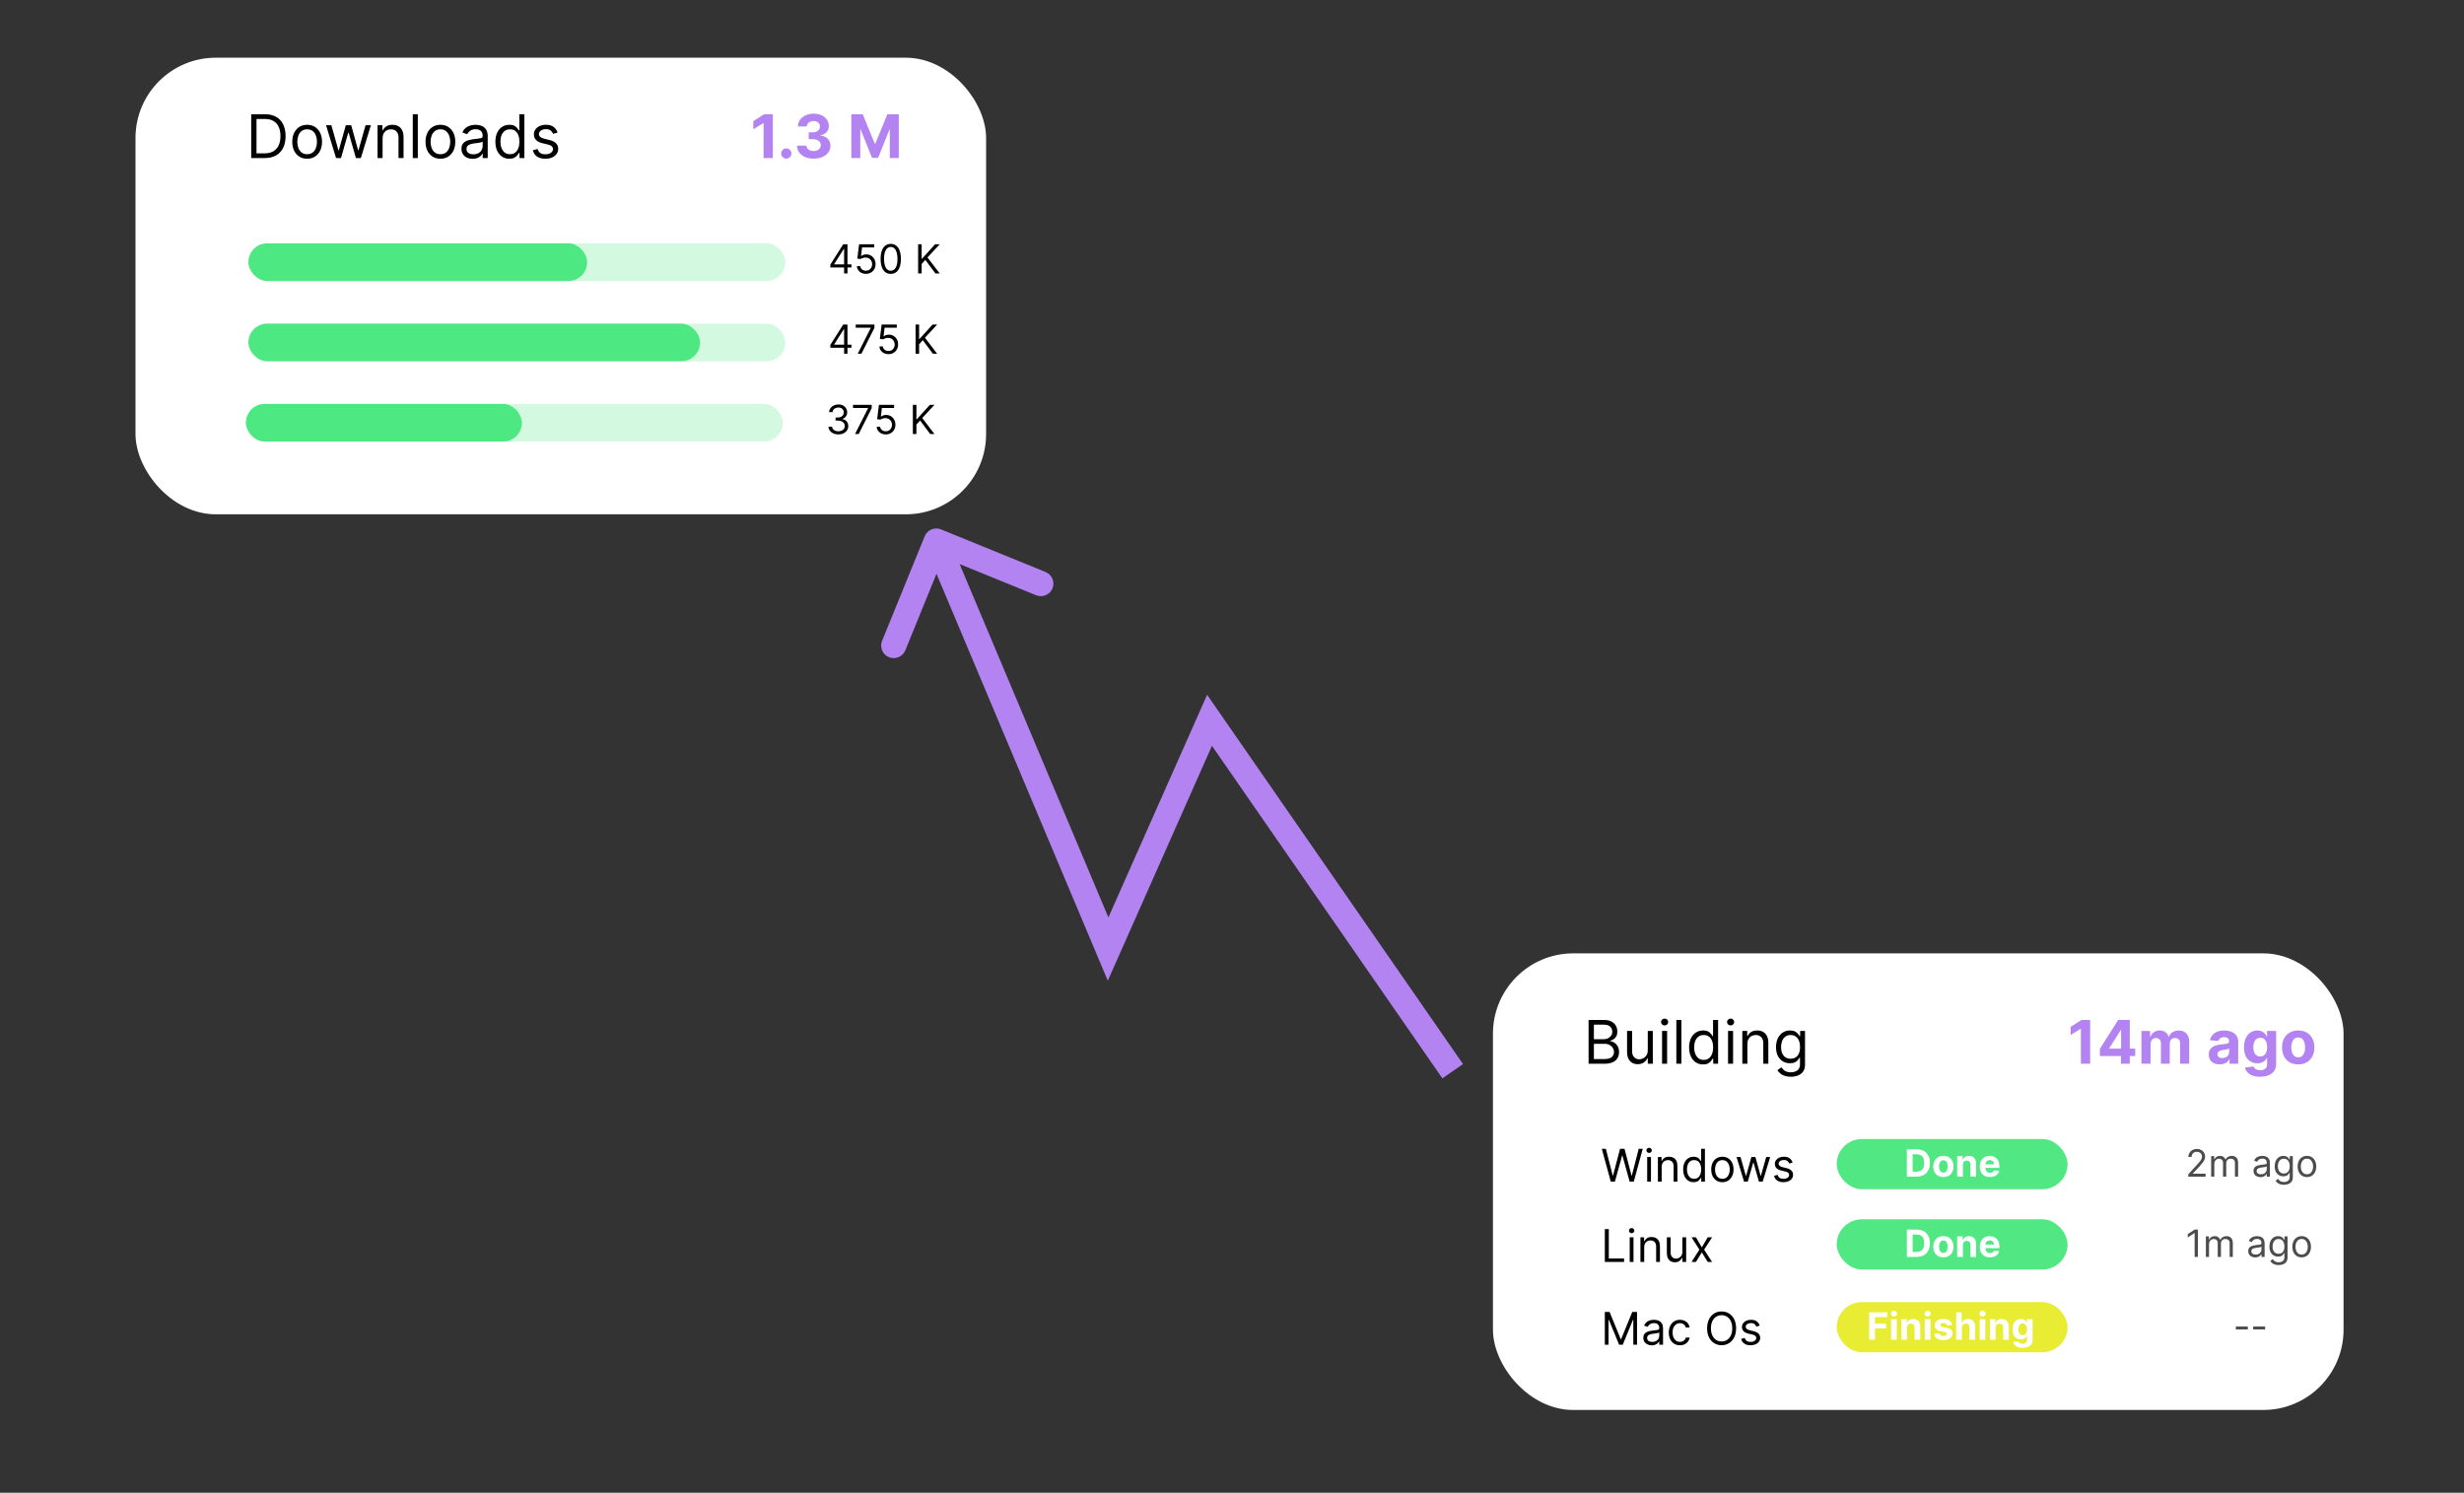 <svg width="982" height="595" viewBox="0 0 982 595" fill="none" xmlns="http://www.w3.org/2000/svg">
<rect x="0" y="0" width="982" height="595" fill="#333333" stroke="none"/>
<rect x="54" y="23" width="339" height="182" rx="32" fill="white"/>
<path d="M105.5 63H100.114V45.545H105.739C107.432 45.545 108.881 45.895 110.085 46.594C111.29 47.287 112.213 48.284 112.855 49.585C113.497 50.881 113.818 52.432 113.818 54.239C113.818 56.057 113.494 57.622 112.847 58.935C112.199 60.242 111.256 61.247 110.017 61.952C108.778 62.651 107.273 63 105.5 63ZM102.227 61.125H105.364C106.807 61.125 108.003 60.847 108.952 60.29C109.901 59.733 110.608 58.94 111.074 57.912C111.54 56.883 111.773 55.659 111.773 54.239C111.773 52.83 111.543 51.617 111.082 50.599C110.622 49.577 109.935 48.793 109.02 48.247C108.105 47.696 106.966 47.42 105.602 47.42H102.227V61.125ZM122.409 63.273C121.227 63.273 120.19 62.992 119.298 62.429C118.412 61.867 117.719 61.08 117.219 60.068C116.724 59.057 116.477 57.875 116.477 56.523C116.477 55.159 116.724 53.969 117.219 52.952C117.719 51.935 118.412 51.145 119.298 50.582C120.19 50.02 121.227 49.739 122.409 49.739C123.591 49.739 124.625 50.02 125.511 50.582C126.403 51.145 127.097 51.935 127.591 52.952C128.091 53.969 128.341 55.159 128.341 56.523C128.341 57.875 128.091 59.057 127.591 60.068C127.097 61.08 126.403 61.867 125.511 62.429C124.625 62.992 123.591 63.273 122.409 63.273ZM122.409 61.466C123.307 61.466 124.045 61.236 124.625 60.776C125.205 60.315 125.634 59.71 125.912 58.96C126.19 58.21 126.33 57.398 126.33 56.523C126.33 55.648 126.19 54.832 125.912 54.077C125.634 53.321 125.205 52.71 124.625 52.244C124.045 51.778 123.307 51.545 122.409 51.545C121.511 51.545 120.773 51.778 120.193 52.244C119.614 52.71 119.185 53.321 118.906 54.077C118.628 54.832 118.489 55.648 118.489 56.523C118.489 57.398 118.628 58.21 118.906 58.96C119.185 59.71 119.614 60.315 120.193 60.776C120.773 61.236 121.511 61.466 122.409 61.466ZM133.932 63L129.943 49.909H132.057L134.886 59.932H135.023L137.818 49.909H139.966L142.727 59.898H142.864L145.693 49.909H147.807L143.818 63H141.841L138.977 52.943H138.773L135.909 63H133.932ZM152.477 55.125V63H150.466V49.909H152.409V51.955H152.58C152.886 51.29 153.352 50.756 153.977 50.352C154.602 49.943 155.409 49.739 156.398 49.739C157.284 49.739 158.06 49.92 158.724 50.284C159.389 50.642 159.906 51.188 160.276 51.92C160.645 52.648 160.83 53.568 160.83 54.682V63H158.818V54.818C158.818 53.79 158.551 52.989 158.017 52.415C157.483 51.835 156.75 51.545 155.818 51.545C155.176 51.545 154.602 51.685 154.097 51.963C153.597 52.242 153.202 52.648 152.912 53.182C152.622 53.716 152.477 54.364 152.477 55.125ZM166.516 45.545V63H164.505V45.545H166.516ZM175.518 63.273C174.337 63.273 173.3 62.992 172.408 62.429C171.521 61.867 170.828 61.08 170.328 60.068C169.834 59.057 169.587 57.875 169.587 56.523C169.587 55.159 169.834 53.969 170.328 52.952C170.828 51.935 171.521 51.145 172.408 50.582C173.3 50.02 174.337 49.739 175.518 49.739C176.7 49.739 177.734 50.02 178.621 50.582C179.513 51.145 180.206 51.935 180.7 52.952C181.2 53.969 181.45 55.159 181.45 56.523C181.45 57.875 181.2 59.057 180.7 60.068C180.206 61.08 179.513 61.867 178.621 62.429C177.734 62.992 176.7 63.273 175.518 63.273ZM175.518 61.466C176.416 61.466 177.155 61.236 177.734 60.776C178.314 60.315 178.743 59.71 179.021 58.96C179.3 58.21 179.439 57.398 179.439 56.523C179.439 55.648 179.3 54.832 179.021 54.077C178.743 53.321 178.314 52.71 177.734 52.244C177.155 51.778 176.416 51.545 175.518 51.545C174.621 51.545 173.882 51.778 173.303 52.244C172.723 52.71 172.294 53.321 172.016 54.077C171.737 54.832 171.598 55.648 171.598 56.523C171.598 57.398 171.737 58.21 172.016 58.96C172.294 59.71 172.723 60.315 173.303 60.776C173.882 61.236 174.621 61.466 175.518 61.466ZM188.373 63.307C187.543 63.307 186.79 63.151 186.114 62.838C185.438 62.52 184.901 62.062 184.504 61.466C184.106 60.864 183.907 60.136 183.907 59.284C183.907 58.534 184.055 57.926 184.35 57.46C184.646 56.989 185.04 56.619 185.535 56.352C186.029 56.085 186.575 55.886 187.171 55.756C187.773 55.619 188.379 55.511 188.987 55.432C189.782 55.33 190.427 55.253 190.921 55.202C191.421 55.145 191.785 55.051 192.012 54.92C192.245 54.79 192.362 54.562 192.362 54.239V54.17C192.362 53.33 192.131 52.676 191.671 52.21C191.217 51.744 190.526 51.511 189.6 51.511C188.64 51.511 187.887 51.722 187.342 52.142C186.796 52.562 186.413 53.011 186.191 53.489L184.282 52.807C184.623 52.011 185.077 51.392 185.646 50.949C186.219 50.5 186.844 50.188 187.521 50.011C188.202 49.83 188.873 49.739 189.532 49.739C189.952 49.739 190.435 49.79 190.981 49.892C191.532 49.989 192.063 50.19 192.575 50.497C193.092 50.804 193.521 51.267 193.862 51.886C194.202 52.506 194.373 53.335 194.373 54.375V63H192.362V61.227H192.259C192.123 61.511 191.896 61.815 191.577 62.139C191.259 62.463 190.836 62.739 190.308 62.966C189.779 63.193 189.134 63.307 188.373 63.307ZM188.68 61.5C189.475 61.5 190.146 61.344 190.691 61.031C191.242 60.719 191.657 60.315 191.935 59.821C192.219 59.327 192.362 58.807 192.362 58.261V56.42C192.276 56.523 192.089 56.617 191.799 56.702C191.515 56.781 191.185 56.852 190.81 56.915C190.441 56.972 190.08 57.023 189.728 57.068C189.381 57.108 189.1 57.142 188.884 57.17C188.362 57.239 187.873 57.349 187.418 57.503C186.969 57.651 186.606 57.875 186.327 58.176C186.055 58.472 185.918 58.875 185.918 59.386C185.918 60.085 186.177 60.614 186.694 60.972C187.217 61.324 187.879 61.5 188.68 61.5ZM202.987 63.273C201.896 63.273 200.933 62.997 200.098 62.446C199.263 61.889 198.609 61.105 198.138 60.094C197.666 59.077 197.43 57.875 197.43 56.489C197.43 55.114 197.666 53.92 198.138 52.909C198.609 51.898 199.266 51.117 200.107 50.565C200.947 50.014 201.919 49.739 203.021 49.739C203.874 49.739 204.547 49.881 205.041 50.165C205.541 50.443 205.922 50.761 206.183 51.119C206.45 51.472 206.658 51.761 206.805 51.989H206.976V45.545H208.987V63H207.044V60.989H206.805C206.658 61.227 206.447 61.528 206.175 61.892C205.902 62.25 205.513 62.571 205.007 62.855C204.501 63.133 203.828 63.273 202.987 63.273ZM203.26 61.466C204.067 61.466 204.749 61.256 205.305 60.835C205.862 60.409 206.286 59.821 206.575 59.071C206.865 58.315 207.01 57.443 207.01 56.455C207.01 55.477 206.868 54.622 206.584 53.889C206.3 53.151 205.879 52.577 205.322 52.168C204.766 51.753 204.078 51.545 203.26 51.545C202.408 51.545 201.697 51.764 201.129 52.202C200.567 52.633 200.143 53.222 199.859 53.966C199.581 54.705 199.442 55.534 199.442 56.455C199.442 57.386 199.584 58.233 199.868 58.994C200.158 59.75 200.584 60.352 201.146 60.801C201.714 61.244 202.419 61.466 203.26 61.466ZM222.223 52.841L220.416 53.352C220.303 53.051 220.135 52.758 219.913 52.474C219.697 52.185 219.402 51.946 219.027 51.758C218.652 51.571 218.172 51.477 217.587 51.477C216.786 51.477 216.118 51.662 215.584 52.031C215.055 52.395 214.791 52.858 214.791 53.42C214.791 53.92 214.973 54.315 215.337 54.605C215.7 54.895 216.268 55.136 217.041 55.33L218.984 55.807C220.155 56.091 221.027 56.526 221.601 57.111C222.175 57.69 222.462 58.438 222.462 59.352C222.462 60.102 222.246 60.773 221.814 61.364C221.388 61.955 220.791 62.42 220.024 62.761C219.257 63.102 218.365 63.273 217.348 63.273C216.013 63.273 214.908 62.983 214.033 62.403C213.158 61.824 212.604 60.977 212.371 59.864L214.28 59.386C214.462 60.091 214.805 60.619 215.311 60.972C215.822 61.324 216.49 61.5 217.314 61.5C218.251 61.5 218.996 61.301 219.547 60.903C220.104 60.5 220.382 60.017 220.382 59.455C220.382 59 220.223 58.619 219.905 58.312C219.587 58 219.098 57.767 218.439 57.614L216.257 57.102C215.058 56.818 214.178 56.378 213.615 55.781C213.058 55.179 212.78 54.426 212.78 53.523C212.78 52.784 212.987 52.131 213.402 51.562C213.822 50.994 214.393 50.548 215.115 50.224C215.842 49.901 216.666 49.739 217.587 49.739C218.882 49.739 219.899 50.023 220.638 50.591C221.382 51.159 221.911 51.909 222.223 52.841Z" fill="black"/>
<path d="M308.009 45.545V63H304.318V49.048H304.216L300.219 51.554V48.281L304.54 45.545H308.009ZM313.376 63.222C312.813 63.222 312.33 63.023 311.927 62.625C311.529 62.222 311.33 61.739 311.33 61.176C311.33 60.619 311.529 60.142 311.927 59.744C312.33 59.347 312.813 59.148 313.376 59.148C313.921 59.148 314.398 59.347 314.808 59.744C315.217 60.142 315.421 60.619 315.421 61.176C315.421 61.551 315.325 61.895 315.131 62.207C314.944 62.514 314.697 62.761 314.39 62.949C314.083 63.131 313.745 63.222 313.376 63.222ZM324.257 63.239C322.984 63.239 321.851 63.02 320.857 62.582C319.868 62.139 319.087 61.531 318.513 60.758C317.945 59.98 317.652 59.082 317.635 58.065H321.351C321.374 58.492 321.513 58.867 321.768 59.19C322.03 59.508 322.376 59.756 322.808 59.932C323.24 60.108 323.726 60.196 324.266 60.196C324.828 60.196 325.325 60.097 325.757 59.898C326.189 59.699 326.527 59.423 326.771 59.071C327.016 58.719 327.138 58.312 327.138 57.852C327.138 57.386 327.007 56.974 326.746 56.617C326.49 56.253 326.121 55.969 325.638 55.764C325.161 55.56 324.592 55.457 323.933 55.457H322.305V52.747H323.933C324.49 52.747 324.982 52.651 325.408 52.457C325.839 52.264 326.175 51.997 326.413 51.656C326.652 51.31 326.771 50.906 326.771 50.446C326.771 50.008 326.666 49.625 326.456 49.295C326.251 48.96 325.962 48.699 325.587 48.511C325.217 48.324 324.786 48.23 324.291 48.23C323.791 48.23 323.334 48.321 322.919 48.503C322.504 48.679 322.172 48.932 321.922 49.261C321.672 49.591 321.538 49.977 321.521 50.42H317.984C318.001 49.415 318.288 48.528 318.845 47.761C319.402 46.994 320.152 46.395 321.095 45.963C322.044 45.526 323.115 45.307 324.308 45.307C325.513 45.307 326.567 45.526 327.47 45.963C328.374 46.401 329.075 46.992 329.575 47.736C330.081 48.474 330.331 49.304 330.325 50.224C330.331 51.202 330.027 52.017 329.413 52.67C328.805 53.324 328.013 53.739 327.036 53.915V54.051C328.32 54.216 329.297 54.662 329.967 55.389C330.643 56.111 330.979 57.014 330.973 58.099C330.979 59.094 330.692 59.977 330.112 60.75C329.538 61.523 328.746 62.131 327.734 62.574C326.723 63.017 325.564 63.239 324.257 63.239ZM339.283 45.545H343.834L348.641 57.273H348.845L353.652 45.545H358.203V63H354.624V51.639H354.479L349.962 62.915H347.524L343.007 51.597H342.862V63H339.283V45.545Z" fill="#B483F2"/>
<rect x="98" y="161" width="214" height="15" rx="7.5" fill="#3EE677" fill-opacity="0.23"/>
<rect x="98" y="161" width="110" height="15" rx="7.5" fill="#3EE677" fill-opacity="0.9"/>
<path d="M334.136 173.159C333.386 173.159 332.718 173.03 332.131 172.773C331.547 172.515 331.083 172.157 330.739 171.699C330.398 171.237 330.212 170.701 330.182 170.091H331.614C331.644 170.466 331.773 170.79 332 171.062C332.227 171.331 332.525 171.54 332.892 171.688C333.259 171.835 333.667 171.909 334.114 171.909C334.614 171.909 335.057 171.822 335.443 171.648C335.83 171.473 336.133 171.231 336.352 170.92C336.572 170.61 336.682 170.25 336.682 169.841C336.682 169.413 336.576 169.036 336.364 168.71C336.152 168.381 335.841 168.123 335.432 167.938C335.023 167.752 334.523 167.659 333.932 167.659H333V166.409H333.932C334.394 166.409 334.799 166.326 335.148 166.159C335.5 165.992 335.775 165.758 335.972 165.455C336.172 165.152 336.273 164.795 336.273 164.386C336.273 163.992 336.186 163.65 336.011 163.358C335.837 163.066 335.591 162.839 335.273 162.676C334.958 162.513 334.587 162.432 334.159 162.432C333.758 162.432 333.379 162.506 333.023 162.653C332.67 162.797 332.383 163.008 332.159 163.284C331.936 163.557 331.814 163.886 331.795 164.273H330.432C330.455 163.663 330.638 163.129 330.983 162.67C331.328 162.208 331.778 161.848 332.335 161.591C332.896 161.333 333.511 161.205 334.182 161.205C334.902 161.205 335.519 161.35 336.034 161.642C336.549 161.93 336.945 162.311 337.222 162.784C337.498 163.258 337.636 163.769 337.636 164.318C337.636 164.973 337.464 165.532 337.119 165.994C336.778 166.456 336.314 166.777 335.727 166.955V167.045C336.462 167.167 337.036 167.479 337.449 167.983C337.862 168.483 338.068 169.102 338.068 169.841C338.068 170.473 337.896 171.042 337.551 171.545C337.21 172.045 336.744 172.439 336.153 172.727C335.563 173.015 334.89 173.159 334.136 173.159ZM340.756 173L345.96 162.705V162.614H339.96V161.364H347.415V162.682L342.233 173H340.756ZM353.013 173.159C352.346 173.159 351.746 173.027 351.212 172.761C350.678 172.496 350.25 172.133 349.928 171.67C349.606 171.208 349.429 170.682 349.399 170.091H350.763C350.816 170.617 351.054 171.053 351.479 171.398C351.907 171.739 352.418 171.909 353.013 171.909C353.49 171.909 353.914 171.797 354.286 171.574C354.661 171.35 354.954 171.044 355.166 170.653C355.382 170.259 355.49 169.814 355.49 169.318C355.49 168.811 355.378 168.358 355.155 167.96C354.935 167.559 354.632 167.242 354.246 167.011C353.859 166.78 353.418 166.663 352.922 166.659C352.566 166.655 352.2 166.71 351.825 166.824C351.45 166.934 351.142 167.076 350.899 167.25L349.581 167.091L350.286 161.364H356.331V162.614H351.467L351.058 166.045H351.126C351.365 165.856 351.664 165.699 352.024 165.574C352.384 165.449 352.759 165.386 353.149 165.386C353.861 165.386 354.496 165.557 355.053 165.898C355.613 166.235 356.053 166.697 356.371 167.284C356.693 167.871 356.854 168.542 356.854 169.295C356.854 170.038 356.687 170.701 356.354 171.284C356.024 171.864 355.57 172.322 354.99 172.659C354.411 172.992 353.751 173.159 353.013 173.159ZM363.815 173V161.364H365.224V167.136H365.361L370.588 161.364H372.429L367.543 166.614L372.429 173H370.724L366.679 167.591L365.224 169.227V173H363.815Z" fill="black"/>
<rect x="99" y="129" width="214" height="15" rx="7.5" fill="#3EE677" fill-opacity="0.23"/>
<rect x="99" y="129" width="180" height="15" rx="7.5" fill="#3EE677" fill-opacity="0.9"/>
<path d="M330.932 138.614V137.455L336.045 129.364H336.886V131.159H336.318L332.455 137.273V137.364H339.341V138.614H330.932ZM336.409 141V138.261V137.722V129.364H337.75V141H336.409ZM341.834 141L347.038 130.705V130.614H341.038V129.364H348.493V130.682L343.311 141H341.834ZM354.091 141.159C353.424 141.159 352.824 141.027 352.29 140.761C351.756 140.496 351.328 140.133 351.006 139.67C350.684 139.208 350.508 138.682 350.477 138.091H351.841C351.894 138.617 352.133 139.053 352.557 139.398C352.985 139.739 353.496 139.909 354.091 139.909C354.568 139.909 354.992 139.797 355.364 139.574C355.739 139.35 356.032 139.044 356.244 138.653C356.46 138.259 356.568 137.814 356.568 137.318C356.568 136.811 356.456 136.358 356.233 135.96C356.013 135.559 355.71 135.242 355.324 135.011C354.938 134.78 354.496 134.663 354 134.659C353.644 134.655 353.278 134.71 352.903 134.824C352.528 134.934 352.22 135.076 351.977 135.25L350.659 135.091L351.364 129.364H357.409V130.614H352.545L352.136 134.045H352.205C352.443 133.856 352.742 133.699 353.102 133.574C353.462 133.449 353.837 133.386 354.227 133.386C354.939 133.386 355.574 133.557 356.131 133.898C356.691 134.235 357.131 134.697 357.449 135.284C357.771 135.871 357.932 136.542 357.932 137.295C357.932 138.038 357.765 138.701 357.432 139.284C357.102 139.864 356.648 140.322 356.068 140.659C355.489 140.992 354.83 141.159 354.091 141.159ZM364.893 141V129.364H366.303V135.136H366.439L371.666 129.364H373.507L368.621 134.614L373.507 141H371.803L367.757 135.591L366.303 137.227V141H364.893Z" fill="black"/>
<rect x="99" y="97" width="214" height="15" rx="7.5" fill="#3EE677" fill-opacity="0.23"/>
<rect x="99" y="97" width="135" height="15" rx="7.5" fill="#3EE677" fill-opacity="0.9"/>
<path d="M330.932 106.614V105.455L336.045 97.364H336.886V99.159H336.318L332.455 105.273V105.364H339.341V106.614H330.932ZM336.409 109V106.261V105.722V97.364H337.75V109H336.409ZM345.107 109.159C344.44 109.159 343.839 109.027 343.305 108.761C342.771 108.496 342.343 108.133 342.021 107.67C341.699 107.208 341.523 106.682 341.493 106.091H342.857C342.91 106.617 343.148 107.053 343.572 107.398C344 107.739 344.512 107.909 345.107 107.909C345.584 107.909 346.008 107.797 346.379 107.574C346.754 107.35 347.048 107.044 347.26 106.653C347.476 106.259 347.584 105.814 347.584 105.318C347.584 104.811 347.472 104.358 347.249 103.96C347.029 103.559 346.726 103.242 346.339 103.011C345.953 102.78 345.512 102.663 345.016 102.659C344.66 102.655 344.294 102.71 343.919 102.824C343.544 102.934 343.235 103.076 342.993 103.25L341.675 103.091L342.379 97.364H348.425V98.614H343.561L343.152 102.045H343.22C343.459 101.856 343.758 101.699 344.118 101.574C344.478 101.449 344.853 101.386 345.243 101.386C345.955 101.386 346.589 101.557 347.146 101.898C347.707 102.235 348.146 102.697 348.464 103.284C348.786 103.871 348.947 104.542 348.947 105.295C348.947 106.038 348.781 106.701 348.447 107.284C348.118 107.864 347.663 108.322 347.084 108.659C346.504 108.992 345.845 109.159 345.107 109.159ZM355 109.159C354.144 109.159 353.415 108.926 352.812 108.46C352.21 107.991 351.75 107.311 351.432 106.42C351.114 105.527 350.955 104.447 350.955 103.182C350.955 101.924 351.114 100.85 351.432 99.96C351.754 99.066 352.216 98.385 352.818 97.915C353.424 97.441 354.152 97.204 355 97.204C355.848 97.204 356.574 97.441 357.176 97.915C357.782 98.385 358.244 99.066 358.562 99.96C358.884 100.85 359.045 101.924 359.045 103.182C359.045 104.447 358.886 105.527 358.568 106.42C358.25 107.311 357.79 107.991 357.188 108.46C356.585 108.926 355.856 109.159 355 109.159ZM355 107.909C355.848 107.909 356.508 107.5 356.977 106.682C357.447 105.864 357.682 104.697 357.682 103.182C357.682 102.174 357.574 101.316 357.358 100.608C357.146 99.9 356.839 99.36 356.438 98.989C356.04 98.617 355.561 98.432 355 98.432C354.159 98.432 353.502 98.847 353.028 99.676C352.555 100.502 352.318 101.67 352.318 103.182C352.318 104.189 352.424 105.045 352.636 105.75C352.848 106.455 353.153 106.991 353.551 107.358C353.953 107.725 354.436 107.909 355 107.909ZM365.909 109V97.364H367.318V103.136H367.455L372.682 97.364H374.523L369.636 102.614L374.523 109H372.818L368.773 103.591L367.318 105.227V109H365.909Z" fill="black"/>
<path d="M375.041 211.016C372.484 209.974 369.566 211.202 368.524 213.76L351.542 255.432C350.5 257.989 351.728 260.907 354.285 261.949C356.843 262.991 359.76 261.763 360.803 259.206L375.898 222.164L412.94 237.259C415.497 238.301 418.415 237.073 419.457 234.516C420.5 231.958 419.271 229.041 416.714 227.998L375.041 211.016ZM441.617 378.288L437.009 380.228L441.498 390.893L446.188 380.315L441.617 378.288ZM482.046 287.099L486.156 284.251L481.084 276.931L477.475 285.072L482.046 287.099ZM446.226 376.348L377.763 213.707L368.546 217.586L437.009 380.228L446.226 376.348ZM583.065 424.124L486.156 284.251L477.936 289.946L574.845 429.819L583.065 424.124ZM477.475 285.072L437.046 376.262L446.188 380.315L486.617 289.125L477.475 285.072Z" fill="#B483F2"/>
<rect x="595" y="380" width="339" height="182" rx="32" fill="white"/>
<path d="M633.114 424V406.545H639.216C640.432 406.545 641.435 406.756 642.224 407.176C643.014 407.591 643.602 408.151 643.989 408.855C644.375 409.554 644.568 410.33 644.568 411.182C644.568 411.932 644.435 412.551 644.168 413.04C643.906 413.528 643.56 413.915 643.128 414.199C642.702 414.483 642.239 414.693 641.739 414.83V415C642.273 415.034 642.81 415.222 643.349 415.562C643.889 415.903 644.341 416.392 644.705 417.028C645.068 417.665 645.25 418.443 645.25 419.364C645.25 420.239 645.051 421.026 644.653 421.724C644.256 422.423 643.628 422.977 642.77 423.386C641.912 423.795 640.795 424 639.42 424H633.114ZM635.227 422.125H639.42C640.801 422.125 641.781 421.858 642.361 421.324C642.946 420.784 643.239 420.131 643.239 419.364C643.239 418.773 643.088 418.227 642.787 417.727C642.486 417.222 642.057 416.818 641.5 416.517C640.943 416.21 640.284 416.057 639.523 416.057H635.227V422.125ZM635.227 414.216H639.148C639.784 414.216 640.358 414.091 640.869 413.841C641.386 413.591 641.795 413.239 642.097 412.784C642.403 412.33 642.557 411.795 642.557 411.182C642.557 410.415 642.29 409.764 641.756 409.23C641.222 408.69 640.375 408.42 639.216 408.42H635.227V414.216ZM656.7 418.648V410.909H658.712V424H656.7V421.784H656.564C656.257 422.449 655.78 423.014 655.132 423.48C654.484 423.94 653.666 424.17 652.678 424.17C651.859 424.17 651.132 423.991 650.496 423.634C649.859 423.27 649.359 422.724 648.996 421.997C648.632 421.264 648.45 420.341 648.45 419.227V410.909H650.462V419.091C650.462 420.045 650.729 420.807 651.263 421.375C651.803 421.943 652.49 422.227 653.325 422.227C653.825 422.227 654.334 422.099 654.851 421.844C655.374 421.588 655.811 421.196 656.163 420.668C656.521 420.139 656.7 419.466 656.7 418.648ZM662.396 424V410.909H664.407V424H662.396ZM663.418 408.727C663.026 408.727 662.688 408.594 662.404 408.327C662.126 408.06 661.987 407.739 661.987 407.364C661.987 406.989 662.126 406.668 662.404 406.401C662.688 406.134 663.026 406 663.418 406C663.81 406 664.146 406.134 664.424 406.401C664.708 406.668 664.85 406.989 664.85 407.364C664.85 407.739 664.708 408.06 664.424 408.327C664.146 408.594 663.81 408.727 663.418 408.727ZM670.102 406.545V424H668.091V406.545H670.102ZM678.729 424.273C677.638 424.273 676.675 423.997 675.84 423.446C675.005 422.889 674.352 422.105 673.88 421.094C673.408 420.077 673.173 418.875 673.173 417.489C673.173 416.114 673.408 414.92 673.88 413.909C674.352 412.898 675.008 412.116 675.849 411.565C676.69 411.014 677.661 410.739 678.763 410.739C679.616 410.739 680.289 410.881 680.783 411.165C681.283 411.443 681.664 411.761 681.925 412.119C682.192 412.472 682.4 412.761 682.548 412.989H682.718V406.545H684.729V424H682.786V421.989H682.548C682.4 422.227 682.19 422.528 681.917 422.892C681.644 423.25 681.255 423.571 680.749 423.855C680.244 424.134 679.57 424.273 678.729 424.273ZM679.002 422.466C679.809 422.466 680.491 422.256 681.048 421.835C681.604 421.409 682.028 420.821 682.317 420.071C682.607 419.315 682.752 418.443 682.752 417.455C682.752 416.477 682.61 415.622 682.326 414.889C682.042 414.151 681.621 413.577 681.065 413.168C680.508 412.753 679.82 412.545 679.002 412.545C678.15 412.545 677.44 412.764 676.871 413.202C676.309 413.634 675.886 414.222 675.602 414.966C675.323 415.705 675.184 416.534 675.184 417.455C675.184 418.386 675.326 419.233 675.61 419.994C675.9 420.75 676.326 421.352 676.888 421.801C677.457 422.244 678.161 422.466 679.002 422.466ZM688.692 424V410.909H690.704V424H688.692ZM689.715 408.727C689.323 408.727 688.985 408.594 688.701 408.327C688.423 408.06 688.283 407.739 688.283 407.364C688.283 406.989 688.423 406.668 688.701 406.401C688.985 406.134 689.323 406 689.715 406C690.107 406 690.442 406.134 690.721 406.401C691.005 406.668 691.147 406.989 691.147 407.364C691.147 407.739 691.005 408.06 690.721 408.327C690.442 408.594 690.107 408.727 689.715 408.727ZM696.399 416.125V424H694.388V410.909H696.331V412.955H696.501C696.808 412.29 697.274 411.756 697.899 411.352C698.524 410.943 699.331 410.739 700.32 410.739C701.206 410.739 701.982 410.92 702.646 411.284C703.311 411.642 703.828 412.188 704.197 412.92C704.567 413.648 704.751 414.568 704.751 415.682V424H702.74V415.818C702.74 414.79 702.473 413.989 701.939 413.415C701.405 412.835 700.672 412.545 699.74 412.545C699.098 412.545 698.524 412.685 698.018 412.963C697.518 413.241 697.124 413.648 696.834 414.182C696.544 414.716 696.399 415.364 696.399 416.125ZM713.711 429.182C712.739 429.182 711.904 429.057 711.205 428.807C710.506 428.562 709.924 428.239 709.458 427.835C708.998 427.438 708.631 427.011 708.359 426.557L709.961 425.432C710.143 425.67 710.373 425.943 710.651 426.25C710.93 426.562 711.31 426.832 711.793 427.06C712.282 427.293 712.921 427.409 713.711 427.409C714.768 427.409 715.64 427.153 716.327 426.642C717.015 426.131 717.359 425.33 717.359 424.239V421.58H717.188C717.04 421.818 716.83 422.114 716.558 422.466C716.29 422.812 715.904 423.122 715.398 423.395C714.898 423.662 714.222 423.795 713.37 423.795C712.313 423.795 711.364 423.545 710.523 423.045C709.688 422.545 709.026 421.818 708.538 420.864C708.055 419.909 707.813 418.75 707.813 417.386C707.813 416.045 708.049 414.878 708.521 413.884C708.992 412.884 709.648 412.111 710.489 411.565C711.33 411.014 712.302 410.739 713.404 410.739C714.256 410.739 714.933 410.881 715.433 411.165C715.938 411.443 716.325 411.761 716.592 412.119C716.864 412.472 717.075 412.761 717.222 412.989H717.427V410.909H719.37V424.375C719.37 425.5 719.114 426.415 718.603 427.119C718.097 427.83 717.415 428.349 716.558 428.679C715.705 429.014 714.756 429.182 713.711 429.182ZM713.643 421.989C714.45 421.989 715.131 421.804 715.688 421.435C716.245 421.065 716.668 420.534 716.958 419.841C717.248 419.148 717.393 418.318 717.393 417.352C717.393 416.409 717.251 415.577 716.967 414.855C716.683 414.134 716.262 413.568 715.705 413.159C715.148 412.75 714.461 412.545 713.643 412.545C712.79 412.545 712.08 412.761 711.512 413.193C710.95 413.625 710.526 414.205 710.242 414.932C709.964 415.659 709.825 416.466 709.825 417.352C709.825 418.261 709.967 419.065 710.251 419.764C710.54 420.457 710.967 421.003 711.529 421.401C712.097 421.793 712.802 421.989 713.643 421.989Z" fill="black"/>
<path d="M833.009 406.545V424H829.318V410.048H829.216L825.219 412.554V409.281L829.54 406.545H833.009ZM836.893 420.932V418.026L844.18 406.545H846.685V410.568H845.202L840.609 417.838V417.974H850.964V420.932H836.893ZM845.271 424V420.045L845.339 418.759V406.545H848.799V424H845.271ZM853.457 424V410.909H856.917V413.219H857.07C857.343 412.452 857.798 411.847 858.434 411.403C859.07 410.96 859.832 410.739 860.718 410.739C861.616 410.739 862.38 410.963 863.011 411.412C863.641 411.855 864.062 412.457 864.272 413.219H864.408C864.675 412.469 865.158 411.869 865.857 411.42C866.562 410.966 867.394 410.739 868.354 410.739C869.576 410.739 870.567 411.128 871.329 411.906C872.096 412.679 872.479 413.776 872.479 415.196V424H868.857V415.912C868.857 415.185 868.664 414.639 868.278 414.276C867.891 413.912 867.408 413.73 866.829 413.73C866.17 413.73 865.656 413.94 865.286 414.361C864.917 414.776 864.732 415.324 864.732 416.006V424H861.212V415.835C861.212 415.193 861.028 414.682 860.658 414.301C860.295 413.92 859.815 413.73 859.218 413.73C858.815 413.73 858.451 413.832 858.127 414.037C857.809 414.236 857.556 414.517 857.369 414.881C857.181 415.239 857.087 415.659 857.087 416.142V424H853.457ZM884.635 424.247C883.8 424.247 883.055 424.102 882.402 423.812C881.749 423.517 881.232 423.082 880.851 422.509C880.476 421.929 880.288 421.207 880.288 420.344C880.288 419.616 880.422 419.006 880.689 418.511C880.956 418.017 881.32 417.619 881.78 417.318C882.24 417.017 882.763 416.79 883.348 416.636C883.939 416.483 884.558 416.375 885.206 416.312C885.967 416.233 886.581 416.159 887.047 416.091C887.513 416.017 887.851 415.909 888.061 415.767C888.271 415.625 888.376 415.415 888.376 415.136V415.085C888.376 414.545 888.206 414.128 887.865 413.832C887.53 413.537 887.053 413.389 886.433 413.389C885.78 413.389 885.26 413.534 884.874 413.824C884.487 414.108 884.232 414.466 884.107 414.898L880.749 414.625C880.919 413.83 881.254 413.142 881.754 412.562C882.254 411.977 882.899 411.528 883.689 411.216C884.484 410.898 885.405 410.739 886.45 410.739C887.178 410.739 887.874 410.824 888.538 410.994C889.209 411.165 889.803 411.429 890.32 411.787C890.842 412.145 891.254 412.605 891.555 413.168C891.857 413.724 892.007 414.392 892.007 415.17V424H888.564V422.185H888.462C888.251 422.594 887.97 422.955 887.618 423.267C887.266 423.574 886.842 423.815 886.348 423.991C885.854 424.162 885.283 424.247 884.635 424.247ZM885.675 421.741C886.209 421.741 886.68 421.636 887.089 421.426C887.499 421.21 887.82 420.92 888.053 420.557C888.286 420.193 888.402 419.781 888.402 419.321V417.932C888.288 418.006 888.132 418.074 887.933 418.136C887.74 418.193 887.521 418.247 887.277 418.298C887.033 418.344 886.788 418.386 886.544 418.426C886.3 418.46 886.078 418.491 885.879 418.52C885.453 418.582 885.081 418.682 884.763 418.818C884.445 418.955 884.197 419.139 884.021 419.372C883.845 419.599 883.757 419.884 883.757 420.224C883.757 420.719 883.936 421.097 884.294 421.358C884.658 421.614 885.118 421.741 885.675 421.741ZM900.722 429.182C899.545 429.182 898.537 429.02 897.696 428.696C896.861 428.378 896.196 427.943 895.702 427.392C895.207 426.841 894.886 426.222 894.739 425.534L898.097 425.082C898.199 425.344 898.361 425.588 898.582 425.815C898.804 426.043 899.097 426.224 899.46 426.361C899.83 426.503 900.278 426.574 900.807 426.574C901.597 426.574 902.247 426.381 902.759 425.994C903.276 425.614 903.534 424.974 903.534 424.077V421.682H903.381C903.222 422.045 902.983 422.389 902.665 422.713C902.347 423.037 901.938 423.301 901.438 423.506C900.938 423.71 900.341 423.812 899.648 423.812C898.665 423.812 897.77 423.585 896.963 423.131C896.162 422.67 895.523 421.969 895.045 421.026C894.574 420.077 894.338 418.878 894.338 417.429C894.338 415.946 894.58 414.707 895.062 413.713C895.545 412.719 896.188 411.974 896.989 411.48C897.795 410.986 898.679 410.739 899.639 410.739C900.372 410.739 900.986 410.864 901.48 411.114C901.974 411.358 902.372 411.665 902.673 412.034C902.98 412.398 903.216 412.756 903.381 413.108H903.517V410.909H907.122V424.128C907.122 425.241 906.849 426.173 906.304 426.923C905.759 427.673 905.003 428.236 904.037 428.611C903.077 428.991 901.972 429.182 900.722 429.182ZM900.798 421.085C901.384 421.085 901.878 420.94 902.281 420.651C902.69 420.355 903.003 419.935 903.219 419.389C903.44 418.838 903.551 418.179 903.551 417.412C903.551 416.645 903.443 415.98 903.227 415.418C903.011 414.849 902.699 414.409 902.29 414.097C901.881 413.784 901.384 413.628 900.798 413.628C900.202 413.628 899.699 413.79 899.29 414.114C898.881 414.432 898.571 414.875 898.361 415.443C898.151 416.011 898.045 416.668 898.045 417.412C898.045 418.168 898.151 418.821 898.361 419.372C898.577 419.918 898.886 420.341 899.29 420.642C899.699 420.937 900.202 421.085 900.798 421.085ZM915.926 424.256C914.602 424.256 913.457 423.974 912.491 423.412C911.531 422.844 910.79 422.054 910.267 421.043C909.744 420.026 909.483 418.847 909.483 417.506C909.483 416.153 909.744 414.972 910.267 413.96C910.79 412.943 911.531 412.153 912.491 411.591C913.457 411.023 914.602 410.739 915.926 410.739C917.25 410.739 918.392 411.023 919.352 411.591C920.318 412.153 921.062 412.943 921.585 413.96C922.108 414.972 922.369 416.153 922.369 417.506C922.369 418.847 922.108 420.026 921.585 421.043C921.062 422.054 920.318 422.844 919.352 423.412C918.392 423.974 917.25 424.256 915.926 424.256ZM915.943 421.443C916.545 421.443 917.048 421.273 917.452 420.932C917.855 420.585 918.159 420.114 918.364 419.517C918.574 418.92 918.679 418.241 918.679 417.48C918.679 416.719 918.574 416.04 918.364 415.443C918.159 414.847 917.855 414.375 917.452 414.028C917.048 413.682 916.545 413.509 915.943 413.509C915.335 413.509 914.824 413.682 914.409 414.028C914 414.375 913.69 414.847 913.48 415.443C913.276 416.04 913.173 416.719 913.173 417.48C913.173 418.241 913.276 418.92 913.48 419.517C913.69 420.114 914 420.585 914.409 420.932C914.824 421.273 915.335 421.443 915.943 421.443Z" fill="#B483F2"/>
<path d="M641.963 471L638.384 457.909H639.994L642.73 468.571H642.858L645.645 457.909H647.435L650.222 468.571H650.349L653.085 457.909H654.696L651.116 471H649.48L646.591 460.568H646.489L643.599 471H641.963ZM656.467 471V461.182H657.975V471H656.467ZM657.234 459.545C656.94 459.545 656.686 459.445 656.473 459.245C656.264 459.045 656.16 458.804 656.16 458.523C656.16 458.241 656.264 458.001 656.473 457.8C656.686 457.6 656.94 457.5 657.234 457.5C657.528 457.5 657.779 457.6 657.988 457.8C658.201 458.001 658.308 458.241 658.308 458.523C658.308 458.804 658.201 459.045 657.988 459.245C657.779 459.445 657.528 459.545 657.234 459.545ZM662.247 465.094V471H660.738V461.182H662.195V462.716H662.323C662.553 462.217 662.903 461.817 663.372 461.514C663.84 461.207 664.445 461.054 665.187 461.054C665.852 461.054 666.433 461.19 666.932 461.463C667.431 461.732 667.818 462.141 668.095 462.69C668.372 463.236 668.511 463.926 668.511 464.761V471H667.002V464.864C667.002 464.092 666.802 463.491 666.401 463.061C666.001 462.626 665.451 462.409 664.752 462.409C664.271 462.409 663.84 462.513 663.461 462.722C663.086 462.931 662.79 463.236 662.573 463.636C662.355 464.037 662.247 464.523 662.247 465.094ZM674.975 471.205C674.157 471.205 673.434 470.998 672.808 470.585C672.181 470.167 671.691 469.579 671.338 468.82C670.984 468.058 670.807 467.156 670.807 466.116C670.807 465.085 670.984 464.19 671.338 463.432C671.691 462.673 672.184 462.087 672.814 461.674C673.445 461.261 674.174 461.054 675 461.054C675.64 461.054 676.145 461.161 676.515 461.374C676.89 461.582 677.176 461.821 677.372 462.089C677.572 462.354 677.728 462.571 677.838 462.741H677.966V457.909H679.475V471H678.017V469.491H677.838C677.728 469.67 677.57 469.896 677.365 470.169C677.161 470.437 676.869 470.678 676.49 470.891C676.11 471.1 675.605 471.205 674.975 471.205ZM675.179 469.849C675.784 469.849 676.296 469.692 676.713 469.376C677.131 469.057 677.449 468.616 677.666 468.053C677.883 467.487 677.992 466.832 677.992 466.091C677.992 465.358 677.885 464.717 677.672 464.167C677.459 463.613 677.144 463.183 676.726 462.876C676.309 462.565 675.793 462.409 675.179 462.409C674.54 462.409 674.007 462.573 673.581 462.901C673.159 463.225 672.842 463.666 672.629 464.224C672.42 464.778 672.316 465.401 672.316 466.091C672.316 466.79 672.422 467.425 672.635 467.996C672.853 468.562 673.172 469.014 673.594 469.351C674.02 469.683 674.549 469.849 675.179 469.849ZM686.436 471.205C685.549 471.205 684.772 470.994 684.103 470.572C683.438 470.15 682.918 469.56 682.543 468.801C682.172 468.043 681.987 467.156 681.987 466.142C681.987 465.119 682.172 464.227 682.543 463.464C682.918 462.701 683.438 462.109 684.103 461.687C684.772 461.265 685.549 461.054 686.436 461.054C687.322 461.054 688.098 461.265 688.762 461.687C689.431 462.109 689.951 462.701 690.322 463.464C690.697 464.227 690.885 465.119 690.885 466.142C690.885 467.156 690.697 468.043 690.322 468.801C689.951 469.56 689.431 470.15 688.762 470.572C688.098 470.994 687.322 471.205 686.436 471.205ZM686.436 469.849C687.109 469.849 687.663 469.677 688.098 469.332C688.532 468.987 688.854 468.533 689.063 467.97C689.272 467.408 689.376 466.798 689.376 466.142C689.376 465.486 689.272 464.874 689.063 464.308C688.854 463.741 688.532 463.283 688.098 462.933C687.663 462.584 687.109 462.409 686.436 462.409C685.762 462.409 685.208 462.584 684.774 462.933C684.339 463.283 684.017 463.741 683.809 464.308C683.6 464.874 683.495 465.486 683.495 466.142C683.495 466.798 683.6 467.408 683.809 467.97C684.017 468.533 684.339 468.987 684.774 469.332C685.208 469.677 685.762 469.849 686.436 469.849ZM695.078 471L692.086 461.182H693.672L695.794 468.699H695.896L697.993 461.182H699.603L701.674 468.673H701.777L703.899 461.182H705.484L702.493 471H701.01L698.862 463.457H698.708L696.561 471H695.078ZM714.433 463.381L713.078 463.764C712.993 463.538 712.867 463.319 712.701 463.106C712.539 462.888 712.317 462.71 712.036 462.569C711.755 462.428 711.395 462.358 710.956 462.358C710.355 462.358 709.854 462.496 709.453 462.773C709.057 463.046 708.859 463.393 708.859 463.815C708.859 464.19 708.995 464.487 709.268 464.704C709.541 464.921 709.967 465.102 710.547 465.247L712.004 465.605C712.882 465.818 713.536 466.144 713.966 466.583C714.397 467.018 714.612 467.578 714.612 468.264C714.612 468.827 714.45 469.33 714.126 469.773C713.806 470.216 713.359 470.565 712.784 470.821C712.208 471.077 711.539 471.205 710.777 471.205C709.775 471.205 708.946 470.987 708.29 470.553C707.634 470.118 707.218 469.483 707.044 468.648L708.475 468.29C708.612 468.818 708.87 469.214 709.249 469.479C709.632 469.743 710.133 469.875 710.751 469.875C711.454 469.875 712.012 469.726 712.426 469.428C712.843 469.125 713.052 468.763 713.052 468.341C713.052 468 712.933 467.714 712.694 467.484C712.456 467.25 712.089 467.075 711.595 466.96L709.958 466.577C709.059 466.364 708.399 466.033 707.977 465.586C707.559 465.134 707.35 464.57 707.35 463.892C707.35 463.338 707.506 462.848 707.817 462.422C708.132 461.996 708.561 461.661 709.102 461.418C709.647 461.175 710.265 461.054 710.956 461.054C711.927 461.054 712.69 461.267 713.244 461.693C713.802 462.119 714.199 462.682 714.433 463.381Z" fill="black"/>
<path d="M872.129 469V468.041L875.73 464.099C876.153 463.638 876.501 463.237 876.774 462.896C877.048 462.551 877.25 462.228 877.381 461.926C877.516 461.621 877.584 461.301 877.584 460.967C877.584 460.584 877.491 460.252 877.307 459.971C877.126 459.691 876.877 459.474 876.561 459.321C876.245 459.169 875.89 459.092 875.496 459.092C875.077 459.092 874.711 459.179 874.398 459.353C874.089 459.524 873.85 459.763 873.679 460.072C873.512 460.381 873.429 460.744 873.429 461.159H872.172C872.172 460.52 872.319 459.959 872.614 459.476C872.909 458.993 873.31 458.616 873.818 458.347C874.329 458.077 874.903 457.942 875.538 457.942C876.178 457.942 876.744 458.077 877.238 458.347C877.731 458.616 878.118 458.98 878.399 459.439C878.679 459.897 878.82 460.406 878.82 460.967C878.82 461.369 878.747 461.761 878.601 462.145C878.459 462.525 878.211 462.949 877.855 463.418C877.504 463.883 877.016 464.451 876.391 465.122L873.94 467.743V467.828H879.011V469H872.129ZM881.233 469V460.818H882.447V462.097H882.554C882.724 461.66 882.999 461.321 883.379 461.079C883.759 460.834 884.216 460.712 884.748 460.712C885.288 460.712 885.737 460.834 886.096 461.079C886.458 461.321 886.74 461.66 886.943 462.097H887.028C887.238 461.674 887.552 461.338 887.971 461.09C888.39 460.838 888.892 460.712 889.478 460.712C890.21 460.712 890.808 460.941 891.273 461.399C891.739 461.853 891.971 462.562 891.971 463.524V469H890.714V463.524C890.714 462.92 890.549 462.489 890.219 462.23C889.888 461.971 889.5 461.841 889.052 461.841C888.477 461.841 888.031 462.015 887.715 462.363C887.399 462.707 887.241 463.144 887.241 463.673V469H885.963V463.396C885.963 462.931 885.812 462.556 885.51 462.272C885.208 461.985 884.819 461.841 884.343 461.841C884.017 461.841 883.711 461.928 883.427 462.102C883.147 462.276 882.919 462.517 882.745 462.826C882.575 463.132 882.49 463.485 882.49 463.886V469H881.233ZM900.896 469.192C900.378 469.192 899.907 469.094 899.485 468.899C899.062 468.7 898.726 468.414 898.478 468.041C898.229 467.665 898.105 467.21 898.105 466.678C898.105 466.209 898.197 465.829 898.382 465.538C898.567 465.243 898.813 465.012 899.122 464.845C899.431 464.678 899.772 464.554 900.145 464.472C900.521 464.387 900.9 464.32 901.28 464.27C901.777 464.206 902.18 464.158 902.489 464.126C902.801 464.091 903.029 464.032 903.171 463.95C903.316 463.869 903.389 463.727 903.389 463.524V463.482C903.389 462.956 903.245 462.548 902.958 462.256C902.673 461.965 902.242 461.82 901.663 461.82C901.063 461.82 900.593 461.951 900.252 462.214C899.911 462.477 899.671 462.757 899.532 463.055L898.339 462.629C898.552 462.132 898.836 461.745 899.192 461.468C899.55 461.187 899.941 460.992 900.363 460.882C900.79 460.768 901.209 460.712 901.621 460.712C901.883 460.712 902.185 460.744 902.526 460.808C902.871 460.868 903.203 460.994 903.522 461.186C903.845 461.377 904.113 461.667 904.327 462.054C904.54 462.441 904.646 462.96 904.646 463.609V469H903.389V467.892H903.325C903.24 468.07 903.098 468.26 902.899 468.462C902.7 468.664 902.436 468.837 902.105 468.979C901.775 469.121 901.372 469.192 900.896 469.192ZM901.088 468.062C901.585 468.062 902.004 467.965 902.345 467.77C902.689 467.574 902.949 467.322 903.123 467.013C903.3 466.704 903.389 466.379 903.389 466.038V464.888C903.336 464.952 903.219 465.01 903.037 465.064C902.86 465.113 902.654 465.158 902.42 465.197C902.189 465.232 901.963 465.264 901.743 465.293C901.526 465.317 901.351 465.339 901.216 465.357C900.889 465.399 900.584 465.468 900.3 465.564C900.019 465.657 899.792 465.797 899.618 465.985C899.447 466.17 899.362 466.422 899.362 466.741C899.362 467.178 899.524 467.509 899.847 467.732C900.173 467.952 900.587 468.062 901.088 468.062ZM910.243 472.239C909.636 472.239 909.114 472.161 908.677 472.004C908.24 471.852 907.876 471.649 907.585 471.397C907.297 471.148 907.068 470.882 906.898 470.598L907.899 469.895C908.013 470.044 908.157 470.214 908.331 470.406C908.505 470.602 908.743 470.77 909.045 470.912C909.35 471.058 909.75 471.131 910.243 471.131C910.904 471.131 911.449 470.971 911.878 470.651C912.308 470.332 912.523 469.831 912.523 469.149V467.487H912.416C912.324 467.636 912.193 467.821 912.022 468.041C911.855 468.258 911.614 468.451 911.298 468.622C910.985 468.789 910.563 468.872 910.03 468.872C909.37 468.872 908.777 468.716 908.251 468.403C907.729 468.091 907.315 467.636 907.01 467.04C906.708 466.443 906.557 465.719 906.557 464.866C906.557 464.028 906.704 463.299 906.999 462.677C907.294 462.052 907.704 461.569 908.23 461.228C908.755 460.884 909.362 460.712 910.051 460.712C910.584 460.712 911.007 460.8 911.319 460.978C911.635 461.152 911.877 461.351 912.044 461.575C912.214 461.795 912.345 461.976 912.438 462.118H912.566V460.818H913.78V469.234C913.78 469.938 913.62 470.509 913.301 470.95C912.985 471.393 912.559 471.718 912.022 471.924C911.49 472.134 910.897 472.239 910.243 472.239ZM910.201 467.743C910.705 467.743 911.131 467.627 911.479 467.397C911.827 467.166 912.092 466.834 912.273 466.401C912.454 465.967 912.544 465.449 912.544 464.845C912.544 464.256 912.456 463.735 912.278 463.284C912.1 462.833 911.838 462.48 911.49 462.224C911.142 461.969 910.712 461.841 910.201 461.841C909.668 461.841 909.224 461.976 908.869 462.246C908.517 462.516 908.253 462.878 908.075 463.332C907.901 463.787 907.814 464.291 907.814 464.845C907.814 465.413 907.903 465.916 908.081 466.353C908.262 466.786 908.528 467.127 908.88 467.375C909.235 467.62 909.675 467.743 910.201 467.743ZM919.405 469.17C918.666 469.17 918.018 468.995 917.461 468.643C916.907 468.292 916.474 467.8 916.161 467.168C915.852 466.536 915.698 465.797 915.698 464.952C915.698 464.099 915.852 463.355 916.161 462.72C916.474 462.084 916.907 461.591 917.461 461.239C918.018 460.887 918.666 460.712 919.405 460.712C920.144 460.712 920.79 460.887 921.344 461.239C921.902 461.591 922.335 462.084 922.644 462.72C922.956 463.355 923.112 464.099 923.112 464.952C923.112 465.797 922.956 466.536 922.644 467.168C922.335 467.8 921.902 468.292 921.344 468.643C920.79 468.995 920.144 469.17 919.405 469.17ZM919.405 468.041C919.966 468.041 920.428 467.897 920.79 467.61C921.152 467.322 921.42 466.944 921.594 466.475C921.768 466.006 921.855 465.499 921.855 464.952C921.855 464.405 921.768 463.895 921.594 463.423C921.42 462.951 921.152 462.569 920.79 462.278C920.428 461.987 919.966 461.841 919.405 461.841C918.844 461.841 918.382 461.987 918.02 462.278C917.658 462.569 917.39 462.951 917.216 463.423C917.042 463.895 916.955 464.405 916.955 464.952C916.955 465.499 917.042 466.006 917.216 466.475C917.39 466.944 917.658 467.322 918.02 467.61C918.382 467.897 918.844 468.041 919.405 468.041Z" fill="black" fill-opacity="0.7"/>
<rect x="732" y="454" width="92" height="20" rx="10" fill="#3EE677" fill-opacity="0.9"/>
<path d="M763.815 469H759.948V458.091H763.847C764.945 458.091 765.889 458.309 766.681 458.746C767.473 459.179 768.082 459.803 768.508 460.616C768.938 461.429 769.153 462.402 769.153 463.535C769.153 464.671 768.938 465.648 768.508 466.464C768.082 467.281 767.469 467.908 766.67 468.345C765.875 468.782 764.923 469 763.815 469ZM762.255 467.024H763.719C764.401 467.024 764.975 466.903 765.44 466.662C765.909 466.417 766.26 466.038 766.495 465.527C766.733 465.012 766.852 464.348 766.852 463.535C766.852 462.729 766.733 462.07 766.495 461.559C766.26 461.047 765.911 460.671 765.445 460.429C764.98 460.188 764.407 460.067 763.725 460.067H762.255V467.024ZM774.515 469.16C773.688 469.16 772.972 468.984 772.369 468.632C771.769 468.277 771.305 467.784 770.978 467.152C770.652 466.516 770.488 465.779 770.488 464.941C770.488 464.096 770.652 463.357 770.978 462.725C771.305 462.089 771.769 461.596 772.369 461.244C772.972 460.889 773.688 460.712 774.515 460.712C775.343 460.712 776.057 460.889 776.657 461.244C777.26 461.596 777.726 462.089 778.052 462.725C778.379 463.357 778.542 464.096 778.542 464.941C778.542 465.779 778.379 466.516 778.052 467.152C777.726 467.784 777.26 468.277 776.657 468.632C776.057 468.984 775.343 469.16 774.515 469.16ZM774.526 467.402C774.902 467.402 775.217 467.295 775.469 467.082C775.721 466.866 775.911 466.571 776.039 466.198C776.17 465.825 776.236 465.401 776.236 464.925C776.236 464.449 776.17 464.025 776.039 463.652C775.911 463.279 775.721 462.984 775.469 462.768C775.217 462.551 774.902 462.443 774.526 462.443C774.146 462.443 773.826 462.551 773.567 462.768C773.312 462.984 773.118 463.279 772.987 463.652C772.859 464.025 772.795 464.449 772.795 464.925C772.795 465.401 772.859 465.825 772.987 466.198C773.118 466.571 773.312 466.866 773.567 467.082C773.826 467.295 774.146 467.402 774.526 467.402ZM782.287 464.27V469H780.018V460.818H782.18V462.262H782.276C782.457 461.786 782.761 461.409 783.187 461.132C783.613 460.852 784.13 460.712 784.737 460.712C785.305 460.712 785.801 460.836 786.223 461.085C786.646 461.333 786.975 461.688 787.209 462.15C787.443 462.608 787.56 463.155 787.56 463.79V469H785.291V464.195C785.295 463.695 785.167 463.304 784.908 463.023C784.649 462.739 784.292 462.597 783.837 462.597C783.532 462.597 783.262 462.663 783.027 462.794C782.797 462.926 782.616 463.118 782.484 463.37C782.356 463.618 782.291 463.918 782.287 464.27ZM793.078 469.16C792.236 469.16 791.512 468.989 790.904 468.648C790.301 468.304 789.835 467.817 789.509 467.189C789.182 466.557 789.019 465.809 789.019 464.946C789.019 464.105 789.182 463.366 789.509 462.73C789.835 462.095 790.295 461.599 790.888 461.244C791.485 460.889 792.184 460.712 792.987 460.712C793.527 460.712 794.029 460.799 794.494 460.973C794.963 461.143 795.372 461.401 795.72 461.745C796.071 462.089 796.345 462.523 796.54 463.045C796.735 463.563 796.833 464.17 796.833 464.866V465.49H789.924V464.083H794.697C794.697 463.757 794.626 463.467 794.484 463.215C794.342 462.963 794.145 462.766 793.893 462.624C793.644 462.478 793.355 462.406 793.024 462.406C792.68 462.406 792.374 462.485 792.108 462.645C791.845 462.801 791.639 463.013 791.49 463.279C791.341 463.542 791.265 463.835 791.261 464.158V465.495C791.261 465.9 791.336 466.25 791.485 466.544C791.638 466.839 791.852 467.066 792.129 467.226C792.406 467.386 792.735 467.466 793.115 467.466C793.367 467.466 793.598 467.43 793.807 467.359C794.017 467.288 794.196 467.182 794.345 467.04C794.494 466.898 794.608 466.724 794.686 466.518L796.785 466.656C796.678 467.161 796.46 467.601 796.13 467.977C795.803 468.35 795.381 468.641 794.862 468.851C794.347 469.057 793.752 469.16 793.078 469.16Z" fill="white"/>
<path d="M639.585 503V489.909H641.17V501.594H647.256V503H639.585ZM649.506 503V493.182H651.014V503H649.506ZM650.273 491.545C649.979 491.545 649.725 491.445 649.512 491.245C649.303 491.045 649.199 490.804 649.199 490.523C649.199 490.241 649.303 490.001 649.512 489.8C649.725 489.6 649.979 489.5 650.273 489.5C650.567 489.5 650.818 489.6 651.027 489.8C651.24 490.001 651.347 490.241 651.347 490.523C651.347 490.804 651.24 491.045 651.027 491.245C650.818 491.445 650.567 491.545 650.273 491.545ZM655.286 497.094V503H653.777V493.182H655.235V494.716H655.362C655.593 494.217 655.942 493.817 656.411 493.514C656.879 493.207 657.485 493.054 658.226 493.054C658.891 493.054 659.472 493.19 659.971 493.463C660.47 493.732 660.857 494.141 661.134 494.69C661.411 495.236 661.55 495.926 661.55 496.761V503H660.041V496.864C660.041 496.092 659.841 495.491 659.441 495.061C659.04 494.626 658.49 494.409 657.791 494.409C657.31 494.409 656.879 494.513 656.5 494.722C656.125 494.931 655.829 495.236 655.612 495.636C655.394 496.037 655.286 496.523 655.286 497.094ZM670.494 498.986V493.182H672.002V503H670.494V501.338H670.392C670.162 501.837 669.804 502.261 669.318 502.61C668.832 502.955 668.218 503.128 667.477 503.128C666.863 503.128 666.318 502.994 665.841 502.725C665.363 502.452 664.988 502.043 664.716 501.498C664.443 500.948 664.306 500.256 664.306 499.42V493.182H665.815V499.318C665.815 500.034 666.015 500.605 666.416 501.031C666.821 501.457 667.336 501.67 667.963 501.67C668.338 501.67 668.719 501.575 669.107 501.383C669.499 501.191 669.827 500.897 670.091 500.501C670.36 500.104 670.494 499.599 670.494 498.986ZM675.89 493.182L678.243 497.196L680.595 493.182H682.334L679.163 498.091L682.334 503H680.595L678.243 499.19L675.89 503H674.152L677.271 498.091L674.152 493.182H675.89Z" fill="black"/>
<path d="M875.964 490.091V501H874.643V491.476H874.58L871.916 493.244V491.902L874.643 490.091H875.964ZM879.123 501V492.818H880.338V494.097H880.444C880.615 493.66 880.89 493.321 881.27 493.079C881.65 492.834 882.106 492.712 882.639 492.712C883.179 492.712 883.628 492.834 883.987 493.079C884.349 493.321 884.631 493.66 884.833 494.097H884.919C885.128 493.674 885.442 493.338 885.862 493.09C886.281 492.838 886.783 492.712 887.369 492.712C888.1 492.712 888.699 492.941 889.164 493.399C889.629 493.853 889.862 494.562 889.862 495.524V501H888.605V495.524C888.605 494.92 888.44 494.489 888.109 494.23C887.779 493.971 887.39 493.841 886.943 493.841C886.368 493.841 885.922 494.015 885.606 494.363C885.29 494.707 885.132 495.144 885.132 495.673V501H883.853V495.396C883.853 494.931 883.702 494.556 883.401 494.272C883.099 493.985 882.71 493.841 882.234 493.841C881.907 493.841 881.602 493.928 881.318 494.102C881.037 494.276 880.81 494.517 880.636 494.826C880.466 495.132 880.38 495.485 880.38 495.886V501H879.123ZM898.787 501.192C898.268 501.192 897.798 501.094 897.375 500.899C896.953 500.7 896.617 500.414 896.368 500.041C896.12 499.665 895.996 499.21 895.996 498.678C895.996 498.209 896.088 497.829 896.273 497.538C896.457 497.243 896.704 497.012 897.013 496.845C897.322 496.678 897.663 496.554 898.036 496.472C898.412 496.387 898.79 496.32 899.17 496.27C899.667 496.206 900.07 496.158 900.379 496.126C900.692 496.091 900.919 496.032 901.061 495.95C901.207 495.869 901.28 495.727 901.28 495.524V495.482C901.28 494.956 901.136 494.548 900.848 494.256C900.564 493.965 900.133 493.82 899.554 493.82C898.954 493.82 898.483 493.951 898.142 494.214C897.801 494.477 897.562 494.757 897.423 495.055L896.23 494.629C896.443 494.132 896.727 493.745 897.082 493.468C897.441 493.187 897.831 492.992 898.254 492.882C898.68 492.768 899.099 492.712 899.511 492.712C899.774 492.712 900.076 492.744 900.417 492.808C900.761 492.868 901.093 492.994 901.413 493.186C901.736 493.377 902.004 493.667 902.217 494.054C902.43 494.441 902.537 494.96 902.537 495.609V501H901.28V499.892H901.216C901.131 500.07 900.988 500.26 900.79 500.462C900.591 500.664 900.326 500.837 899.996 500.979C899.666 501.121 899.263 501.192 898.787 501.192ZM898.979 500.062C899.476 500.062 899.895 499.965 900.236 499.77C900.58 499.574 900.839 499.322 901.013 499.013C901.191 498.704 901.28 498.379 901.28 498.038V496.888C901.226 496.952 901.109 497.01 900.928 497.064C900.751 497.113 900.545 497.158 900.31 497.197C900.079 497.232 899.854 497.264 899.634 497.293C899.417 497.317 899.241 497.339 899.106 497.357C898.78 497.399 898.474 497.468 898.19 497.564C897.91 497.657 897.682 497.797 897.508 497.985C897.338 498.17 897.253 498.422 897.253 498.741C897.253 499.178 897.414 499.509 897.737 499.732C898.064 499.952 898.478 500.062 898.979 500.062ZM908.134 504.239C907.527 504.239 907.005 504.161 906.568 504.004C906.131 503.852 905.767 503.649 905.476 503.397C905.188 503.148 904.959 502.882 904.789 502.598L905.79 501.895C905.904 502.044 906.047 502.214 906.222 502.406C906.396 502.602 906.633 502.77 906.935 502.912C907.241 503.058 907.64 503.131 908.134 503.131C908.794 503.131 909.339 502.971 909.769 502.651C910.199 502.332 910.414 501.831 910.414 501.149V499.487H910.307C910.215 499.636 910.083 499.821 909.913 500.041C909.746 500.258 909.505 500.451 909.188 500.622C908.876 500.789 908.453 500.872 907.921 500.872C907.26 500.872 906.667 500.716 906.142 500.403C905.62 500.091 905.206 499.636 904.9 499.04C904.599 498.443 904.448 497.719 904.448 496.866C904.448 496.028 904.595 495.299 904.89 494.677C905.185 494.052 905.595 493.569 906.12 493.228C906.646 492.884 907.253 492.712 907.942 492.712C908.475 492.712 908.897 492.8 909.21 492.978C909.526 493.152 909.767 493.351 909.934 493.575C910.105 493.795 910.236 493.976 910.328 494.118H910.456V492.818H911.671V501.234C911.671 501.938 911.511 502.509 911.191 502.95C910.875 503.393 910.449 503.718 909.913 503.924C909.38 504.134 908.787 504.239 908.134 504.239ZM908.091 499.743C908.595 499.743 909.022 499.627 909.37 499.397C909.718 499.166 909.982 498.834 910.163 498.401C910.344 497.967 910.435 497.449 910.435 496.845C910.435 496.256 910.346 495.735 910.169 495.284C909.991 494.833 909.728 494.48 909.38 494.224C909.032 493.969 908.603 493.841 908.091 493.841C907.559 493.841 907.115 493.976 906.759 494.246C906.408 494.516 906.143 494.878 905.966 495.332C905.792 495.787 905.705 496.291 905.705 496.845C905.705 497.413 905.794 497.916 905.971 498.353C906.152 498.786 906.419 499.127 906.77 499.375C907.125 499.62 907.566 499.743 908.091 499.743ZM917.296 501.17C916.557 501.17 915.909 500.995 915.351 500.643C914.797 500.292 914.364 499.8 914.052 499.168C913.743 498.536 913.588 497.797 913.588 496.952C913.588 496.099 913.743 495.355 914.052 494.72C914.364 494.084 914.797 493.591 915.351 493.239C915.909 492.887 916.557 492.712 917.296 492.712C918.034 492.712 918.681 492.887 919.235 493.239C919.792 493.591 920.225 494.084 920.534 494.72C920.847 495.355 921.003 496.099 921.003 496.952C921.003 497.797 920.847 498.536 920.534 499.168C920.225 499.8 919.792 500.292 919.235 500.643C918.681 500.995 918.034 501.17 917.296 501.17ZM917.296 500.041C917.857 500.041 918.318 499.897 918.681 499.61C919.043 499.322 919.311 498.944 919.485 498.475C919.659 498.006 919.746 497.499 919.746 496.952C919.746 496.405 919.659 495.895 919.485 495.423C919.311 494.951 919.043 494.569 918.681 494.278C918.318 493.987 917.857 493.841 917.296 493.841C916.735 493.841 916.273 493.987 915.911 494.278C915.549 494.569 915.28 494.951 915.106 495.423C914.932 495.895 914.845 496.405 914.845 496.952C914.845 497.499 914.932 498.006 915.106 498.475C915.28 498.944 915.549 499.322 915.911 499.61C916.273 499.897 916.735 500.041 917.296 500.041Z" fill="black" fill-opacity="0.7"/>
<rect x="732" y="486" width="92" height="20" rx="10" fill="#3EE677" fill-opacity="0.9"/>
<path d="M763.815 501H759.948V490.091H763.847C764.945 490.091 765.889 490.309 766.681 490.746C767.473 491.179 768.082 491.803 768.508 492.616C768.938 493.429 769.153 494.402 769.153 495.535C769.153 496.671 768.938 497.648 768.508 498.464C768.082 499.281 767.469 499.908 766.67 500.345C765.875 500.782 764.923 501 763.815 501ZM762.255 499.024H763.719C764.401 499.024 764.975 498.903 765.44 498.662C765.909 498.417 766.26 498.038 766.495 497.527C766.733 497.012 766.852 496.348 766.852 495.535C766.852 494.729 766.733 494.07 766.495 493.559C766.26 493.047 765.911 492.671 765.445 492.429C764.98 492.188 764.407 492.067 763.725 492.067H762.255V499.024ZM774.515 501.16C773.688 501.16 772.972 500.984 772.369 500.632C771.769 500.277 771.305 499.784 770.978 499.152C770.652 498.516 770.488 497.779 770.488 496.941C770.488 496.096 770.652 495.357 770.978 494.725C771.305 494.089 771.769 493.596 772.369 493.244C772.972 492.889 773.688 492.712 774.515 492.712C775.343 492.712 776.057 492.889 776.657 493.244C777.26 493.596 777.726 494.089 778.052 494.725C778.379 495.357 778.542 496.096 778.542 496.941C778.542 497.779 778.379 498.516 778.052 499.152C777.726 499.784 777.26 500.277 776.657 500.632C776.057 500.984 775.343 501.16 774.515 501.16ZM774.526 499.402C774.902 499.402 775.217 499.295 775.469 499.082C775.721 498.866 775.911 498.571 776.039 498.198C776.17 497.825 776.236 497.401 776.236 496.925C776.236 496.449 776.17 496.025 776.039 495.652C775.911 495.279 775.721 494.984 775.469 494.768C775.217 494.551 774.902 494.443 774.526 494.443C774.146 494.443 773.826 494.551 773.567 494.768C773.312 494.984 773.118 495.279 772.987 495.652C772.859 496.025 772.795 496.449 772.795 496.925C772.795 497.401 772.859 497.825 772.987 498.198C773.118 498.571 773.312 498.866 773.567 499.082C773.826 499.295 774.146 499.402 774.526 499.402ZM782.287 496.27V501H780.018V492.818H782.18V494.262H782.276C782.457 493.786 782.761 493.409 783.187 493.132C783.613 492.852 784.13 492.712 784.737 492.712C785.305 492.712 785.801 492.836 786.223 493.085C786.646 493.333 786.975 493.688 787.209 494.15C787.443 494.608 787.56 495.155 787.56 495.79V501H785.291V496.195C785.295 495.695 785.167 495.304 784.908 495.023C784.649 494.739 784.292 494.597 783.837 494.597C783.532 494.597 783.262 494.663 783.027 494.794C782.797 494.926 782.616 495.118 782.484 495.37C782.356 495.618 782.291 495.918 782.287 496.27ZM793.078 501.16C792.236 501.16 791.512 500.989 790.904 500.648C790.301 500.304 789.835 499.817 789.509 499.189C789.182 498.557 789.019 497.809 789.019 496.946C789.019 496.105 789.182 495.366 789.509 494.73C789.835 494.095 790.295 493.599 790.888 493.244C791.485 492.889 792.184 492.712 792.987 492.712C793.527 492.712 794.029 492.799 794.494 492.973C794.963 493.143 795.372 493.401 795.72 493.745C796.071 494.089 796.345 494.523 796.54 495.045C796.735 495.563 796.833 496.17 796.833 496.866V497.49H789.924V496.083H794.697C794.697 495.757 794.626 495.467 794.484 495.215C794.342 494.963 794.145 494.766 793.893 494.624C793.644 494.478 793.355 494.406 793.024 494.406C792.68 494.406 792.374 494.485 792.108 494.645C791.845 494.801 791.639 495.013 791.49 495.279C791.341 495.542 791.265 495.835 791.261 496.158V497.495C791.261 497.9 791.336 498.25 791.485 498.544C791.638 498.839 791.852 499.066 792.129 499.226C792.406 499.386 792.735 499.466 793.115 499.466C793.367 499.466 793.598 499.43 793.807 499.359C794.017 499.288 794.196 499.182 794.345 499.04C794.494 498.898 794.608 498.724 794.686 498.518L796.785 498.656C796.678 499.161 796.46 499.601 796.13 499.977C795.803 500.35 795.381 500.641 794.862 500.851C794.347 501.057 793.752 501.16 793.078 501.16Z" fill="white"/>
<path d="M639.585 522.909H641.477L645.926 533.776H646.08L650.528 522.909H652.42V536H650.938V526.054H650.81L646.719 536H645.287L641.196 526.054H641.068V536H639.585V522.909ZM658.284 536.23C657.661 536.23 657.097 536.113 656.59 535.879C656.083 535.64 655.68 535.297 655.382 534.849C655.083 534.398 654.934 533.852 654.934 533.213C654.934 532.651 655.045 532.195 655.267 531.845C655.488 531.491 655.784 531.214 656.155 531.014C656.526 530.814 656.935 530.665 657.382 530.567C657.834 530.464 658.288 530.384 658.744 530.324C659.34 530.247 659.824 530.19 660.195 530.151C660.57 530.109 660.843 530.038 661.013 529.94C661.188 529.842 661.275 529.672 661.275 529.429V529.378C661.275 528.747 661.102 528.257 660.757 527.908C660.416 527.558 659.899 527.384 659.204 527.384C658.484 527.384 657.919 527.541 657.51 527.857C657.101 528.172 656.813 528.509 656.647 528.866L655.215 528.355C655.471 527.759 655.812 527.294 656.238 526.962C656.669 526.625 657.137 526.391 657.644 526.259C658.156 526.122 658.659 526.054 659.153 526.054C659.468 526.054 659.83 526.092 660.24 526.169C660.653 526.241 661.051 526.393 661.435 526.623C661.823 526.853 662.144 527.2 662.4 527.665C662.656 528.129 662.784 528.751 662.784 529.531V536H661.275V534.67H661.198C661.096 534.884 660.926 535.112 660.687 535.354C660.448 535.597 660.131 535.804 659.735 535.974C659.338 536.145 658.855 536.23 658.284 536.23ZM658.514 534.875C659.11 534.875 659.613 534.758 660.022 534.523C660.436 534.289 660.747 533.987 660.955 533.616C661.169 533.245 661.275 532.855 661.275 532.446V531.065C661.211 531.142 661.07 531.212 660.853 531.276C660.64 531.336 660.393 531.389 660.112 531.436C659.835 531.479 659.564 531.517 659.3 531.551C659.04 531.581 658.829 531.607 658.667 531.628C658.275 531.679 657.909 531.762 657.568 531.877C657.231 531.988 656.958 532.156 656.749 532.382C656.545 532.604 656.443 532.906 656.443 533.29C656.443 533.814 656.637 534.21 657.024 534.479C657.416 534.743 657.913 534.875 658.514 534.875ZM669.526 536.205C668.605 536.205 667.813 535.987 667.148 535.553C666.483 535.118 665.972 534.519 665.614 533.756C665.256 532.994 665.077 532.122 665.077 531.142C665.077 530.145 665.26 529.265 665.626 528.502C665.997 527.735 666.513 527.136 667.173 526.706C667.838 526.271 668.614 526.054 669.5 526.054C670.19 526.054 670.812 526.182 671.366 526.438C671.92 526.693 672.374 527.051 672.728 527.511C673.082 527.972 673.301 528.509 673.386 529.122H671.878C671.763 528.675 671.507 528.278 671.111 527.933C670.719 527.584 670.19 527.409 669.526 527.409C668.938 527.409 668.422 527.562 667.979 527.869C667.54 528.172 667.197 528.6 666.95 529.154C666.707 529.704 666.585 530.349 666.585 531.091C666.585 531.849 666.705 532.51 666.943 533.072C667.186 533.635 667.527 534.072 667.966 534.383C668.409 534.694 668.929 534.849 669.526 534.849C669.918 534.849 670.273 534.781 670.593 534.645C670.913 534.509 671.183 534.312 671.405 534.057C671.626 533.801 671.784 533.494 671.878 533.136H673.386C673.301 533.716 673.09 534.238 672.754 534.702C672.421 535.163 671.98 535.529 671.43 535.802C670.885 536.07 670.25 536.205 669.526 536.205ZM691.904 529.455C691.904 530.835 691.655 532.028 691.156 533.034C690.658 534.04 689.974 534.815 689.104 535.361C688.235 535.906 687.242 536.179 686.126 536.179C685.009 536.179 684.016 535.906 683.147 535.361C682.278 534.815 681.594 534.04 681.095 533.034C680.597 532.028 680.347 530.835 680.347 529.455C680.347 528.074 680.597 526.881 681.095 525.875C681.594 524.869 682.278 524.094 683.147 523.548C684.016 523.003 685.009 522.73 686.126 522.73C687.242 522.73 688.235 523.003 689.104 523.548C689.974 524.094 690.658 524.869 691.156 525.875C691.655 526.881 691.904 528.074 691.904 529.455ZM690.37 529.455C690.37 528.321 690.18 527.364 689.801 526.585C689.426 525.805 688.917 525.214 688.273 524.814C687.634 524.413 686.918 524.213 686.126 524.213C685.333 524.213 684.615 524.413 683.972 524.814C683.332 525.214 682.823 525.805 682.444 526.585C682.069 527.364 681.881 528.321 681.881 529.455C681.881 530.588 682.069 531.545 682.444 532.325C682.823 533.104 683.332 533.695 683.972 534.095C684.615 534.496 685.333 534.696 686.126 534.696C686.918 534.696 687.634 534.496 688.273 534.095C688.917 533.695 689.426 533.104 689.801 532.325C690.18 531.545 690.37 530.588 690.37 529.455ZM701.32 528.381L699.964 528.764C699.879 528.538 699.754 528.319 699.587 528.106C699.425 527.888 699.204 527.71 698.923 527.569C698.641 527.428 698.281 527.358 697.842 527.358C697.241 527.358 696.741 527.496 696.34 527.773C695.944 528.046 695.746 528.393 695.746 528.815C695.746 529.19 695.882 529.487 696.155 529.704C696.428 529.921 696.854 530.102 697.433 530.247L698.891 530.605C699.768 530.818 700.423 531.144 700.853 531.583C701.283 532.018 701.499 532.578 701.499 533.264C701.499 533.827 701.337 534.33 701.013 534.773C700.693 535.216 700.246 535.565 699.67 535.821C699.095 536.077 698.426 536.205 697.663 536.205C696.662 536.205 695.833 535.987 695.177 535.553C694.521 535.118 694.105 534.483 693.93 533.648L695.362 533.29C695.499 533.818 695.756 534.214 696.136 534.479C696.519 534.743 697.02 534.875 697.638 534.875C698.341 534.875 698.899 534.726 699.312 534.428C699.73 534.125 699.939 533.763 699.939 533.341C699.939 533 699.82 532.714 699.581 532.484C699.342 532.25 698.976 532.075 698.482 531.96L696.845 531.577C695.946 531.364 695.286 531.033 694.864 530.586C694.446 530.134 694.237 529.57 694.237 528.892C694.237 528.338 694.393 527.848 694.704 527.422C695.019 526.996 695.447 526.661 695.989 526.418C696.534 526.175 697.152 526.054 697.842 526.054C698.814 526.054 699.577 526.267 700.131 526.693C700.689 527.119 701.085 527.682 701.32 528.381Z" fill="black"/>
<path d="M895.838 528.737V529.909H891.065V528.737H895.838ZM902.737 528.737V529.909H897.965V528.737H902.737Z" fill="black" fill-opacity="0.7"/>
<rect x="732" y="519" width="92" height="20" rx="10" fill="#E8EC33"/>
<path d="M744.948 534V523.091H752.171V524.993H747.255V527.592H751.692V529.494H747.255V534H744.948ZM753.68 534V525.818H755.949V534H753.68ZM754.82 524.763C754.483 524.763 754.193 524.652 753.952 524.428C753.714 524.201 753.595 523.929 753.595 523.613C753.595 523.3 753.714 523.032 753.952 522.809C754.193 522.581 754.483 522.468 754.82 522.468C755.157 522.468 755.445 522.581 755.683 522.809C755.924 523.032 756.045 523.3 756.045 523.613C756.045 523.929 755.924 524.201 755.683 524.428C755.445 524.652 755.157 524.763 754.82 524.763ZM760.036 529.27V534H757.767V525.818H759.93V527.262H760.025C760.206 526.786 760.51 526.409 760.936 526.132C761.362 525.852 761.879 525.712 762.486 525.712C763.055 525.712 763.55 525.836 763.972 526.085C764.395 526.333 764.724 526.688 764.958 527.15C765.192 527.608 765.309 528.155 765.309 528.79V534H763.04V529.195C763.044 528.695 762.916 528.304 762.657 528.023C762.398 527.739 762.041 527.597 761.586 527.597C761.281 527.597 761.011 527.663 760.776 527.794C760.546 527.926 760.365 528.118 760.233 528.37C760.105 528.618 760.04 528.918 760.036 529.27ZM767.098 534V525.818H769.367V534H767.098ZM768.238 524.763C767.9 524.763 767.611 524.652 767.37 524.428C767.132 524.201 767.013 523.929 767.013 523.613C767.013 523.3 767.132 523.032 767.37 522.809C767.611 522.581 767.9 522.468 768.238 522.468C768.575 522.468 768.863 522.581 769.101 522.809C769.342 523.032 769.463 523.3 769.463 523.613C769.463 523.929 769.342 524.201 769.101 524.428C768.863 524.652 768.575 524.763 768.238 524.763ZM777.992 528.151L775.915 528.279C775.879 528.102 775.803 527.942 775.686 527.8C775.569 527.654 775.414 527.539 775.222 527.453C775.034 527.365 774.809 527.32 774.546 527.32C774.194 527.32 773.898 527.395 773.656 527.544C773.415 527.69 773.294 527.885 773.294 528.13C773.294 528.325 773.372 528.49 773.529 528.625C773.685 528.76 773.953 528.869 774.333 528.95L775.814 529.249C776.609 529.412 777.202 529.675 777.593 530.037C777.983 530.399 778.179 530.875 778.179 531.464C778.179 532.001 778.021 532.471 777.705 532.876C777.392 533.281 776.963 533.597 776.416 533.824C775.872 534.048 775.246 534.16 774.535 534.16C773.452 534.16 772.589 533.934 771.947 533.483C771.307 533.029 770.933 532.411 770.823 531.63L773.055 531.512C773.122 531.843 773.285 532.095 773.545 532.269C773.804 532.439 774.136 532.525 774.541 532.525C774.938 532.525 775.258 532.448 775.499 532.295C775.744 532.139 775.869 531.939 775.872 531.694C775.869 531.488 775.782 531.319 775.611 531.188C775.441 531.053 775.178 530.95 774.823 530.879L773.406 530.596C772.607 530.436 772.012 530.159 771.622 529.765C771.235 529.371 771.041 528.869 771.041 528.258C771.041 527.732 771.183 527.279 771.467 526.9C771.755 526.52 772.158 526.227 772.676 526.021C773.198 525.815 773.809 525.712 774.509 525.712C775.542 525.712 776.355 525.93 776.948 526.367C777.545 526.804 777.893 527.398 777.992 528.151ZM781.877 529.27V534H779.608V523.091H781.813V527.262H781.909C782.093 526.779 782.392 526.401 782.804 526.127C783.216 525.85 783.732 525.712 784.354 525.712C784.922 525.712 785.417 525.836 785.84 526.085C786.266 526.33 786.596 526.683 786.831 527.145C787.069 527.603 787.186 528.151 787.182 528.79V534H784.913V529.195C784.917 528.691 784.789 528.299 784.53 528.018C784.274 527.738 783.915 527.597 783.454 527.597C783.145 527.597 782.871 527.663 782.633 527.794C782.399 527.926 782.214 528.118 782.079 528.37C781.948 528.618 781.88 528.918 781.877 529.27ZM788.968 534V525.818H791.237V534H788.968ZM790.108 524.763C789.771 524.763 789.481 524.652 789.24 524.428C789.002 524.201 788.883 523.929 788.883 523.613C788.883 523.3 789.002 523.032 789.24 522.809C789.481 522.581 789.771 522.468 790.108 522.468C790.445 522.468 790.733 522.581 790.971 522.809C791.212 523.032 791.333 523.3 791.333 523.613C791.333 523.929 791.212 524.201 790.971 524.428C790.733 524.652 790.445 524.763 790.108 524.763ZM795.324 529.27V534H793.055V525.818H795.218V527.262H795.313C795.495 526.786 795.798 526.409 796.224 526.132C796.65 525.852 797.167 525.712 797.774 525.712C798.343 525.712 798.838 525.836 799.261 526.085C799.683 526.333 800.012 526.688 800.246 527.15C800.48 527.608 800.598 528.155 800.598 528.79V534H798.328V529.195C798.332 528.695 798.204 528.304 797.945 528.023C797.686 527.739 797.329 527.597 796.874 527.597C796.569 527.597 796.299 527.663 796.065 527.794C795.834 527.926 795.653 528.118 795.521 528.37C795.393 528.618 795.328 528.918 795.324 529.27ZM806.072 537.239C805.337 537.239 804.707 537.137 804.181 536.935C803.659 536.736 803.244 536.464 802.935 536.12C802.626 535.776 802.425 535.388 802.333 534.959L804.431 534.676C804.495 534.84 804.597 534.993 804.735 535.135C804.874 535.277 805.056 535.39 805.284 535.475C805.515 535.564 805.795 535.609 806.125 535.609C806.619 535.609 807.026 535.488 807.345 535.246C807.668 535.009 807.83 534.609 807.83 534.048V532.551H807.734C807.635 532.778 807.485 532.993 807.287 533.196C807.088 533.398 806.832 533.563 806.52 533.691C806.207 533.819 805.834 533.883 805.401 533.883C804.787 533.883 804.227 533.741 803.723 533.457C803.222 533.169 802.823 532.73 802.525 532.141C802.23 531.548 802.082 530.799 802.082 529.893C802.082 528.966 802.233 528.192 802.535 527.571C802.837 526.949 803.238 526.484 803.739 526.175C804.243 525.866 804.795 525.712 805.396 525.712C805.854 525.712 806.237 525.79 806.546 525.946C806.855 526.099 807.104 526.29 807.292 526.521C807.484 526.749 807.631 526.972 807.734 527.192H807.819V525.818H810.072V534.08C810.072 534.776 809.902 535.358 809.561 535.827C809.22 536.296 808.748 536.647 808.144 536.882C807.544 537.12 806.853 537.239 806.072 537.239ZM806.12 532.178C806.486 532.178 806.795 532.088 807.047 531.907C807.303 531.722 807.498 531.459 807.633 531.118C807.771 530.774 807.841 530.362 807.841 529.882C807.841 529.403 807.773 528.988 807.638 528.636C807.503 528.281 807.308 528.006 807.052 527.81C806.797 527.615 806.486 527.517 806.12 527.517C805.747 527.517 805.433 527.619 805.177 527.821C804.922 528.02 804.728 528.297 804.597 528.652C804.465 529.007 804.4 529.417 804.4 529.882C804.4 530.355 804.465 530.763 804.597 531.108C804.732 531.449 804.925 531.713 805.177 531.901C805.433 532.086 805.747 532.178 806.12 532.178Z" fill="white"/>
</svg>
